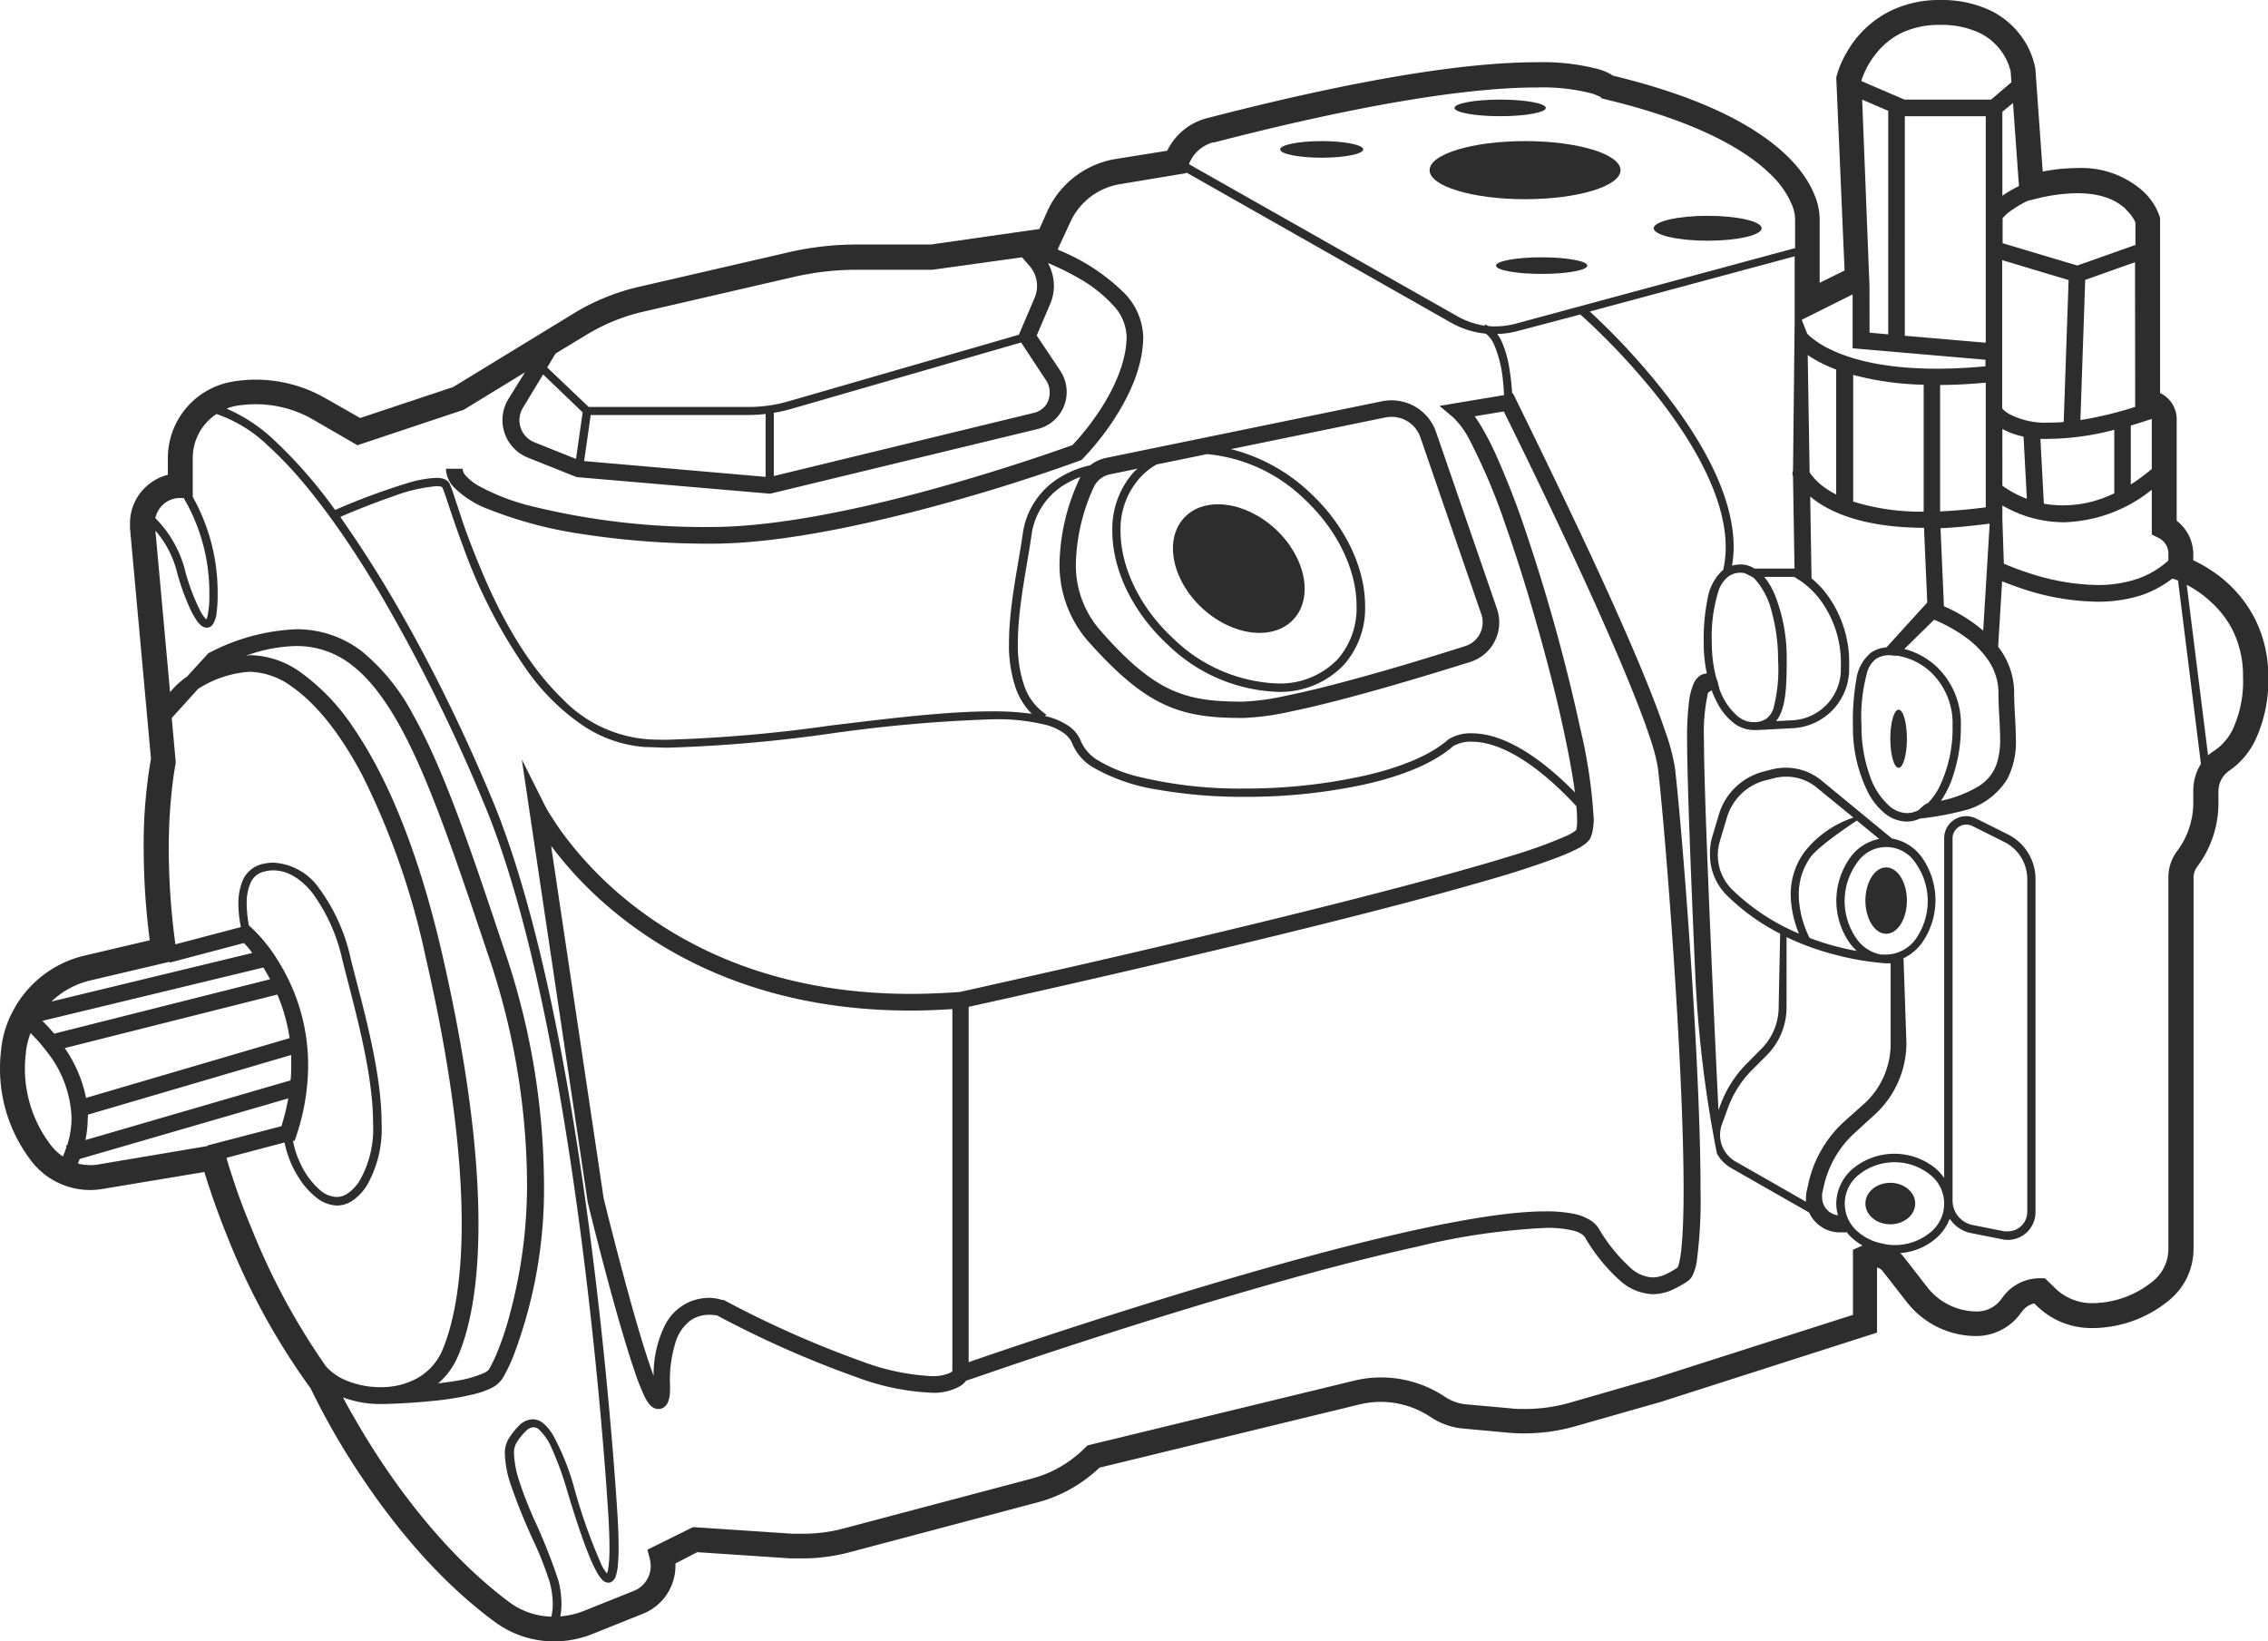 <svg xmlns="http://www.w3.org/2000/svg" viewBox="0 0 273.22 197.75"><defs><style>.cls-1{fill:#2e2d2d;}</style></defs><title>Asset 1</title><g id="Layer_2" data-name="Layer 2"><g id="Layer_2-2" data-name="Layer 2"><path class="cls-1" d="M271.66,74.58a15.27,15.27,0,0,0-5.26-5.85,16.68,16.68,0,0,0-2.18-1.23v-.76a5.09,5.09,0,0,0-2-4V50.5a3.49,3.49,0,0,0-2-3.15V26.29l-.05-.2a7.43,7.43,0,0,0-2-3.05,11.15,11.15,0,0,0-8-2.79,21.58,21.58,0,0,0-4.09.42l-.88-12.33V8.29a9.62,9.62,0,0,0-1.93-4.22,10,10,0,0,0-3.54-2.83,13.76,13.76,0,0,0-6-1.24,13.36,13.36,0,0,0-6.2,1.42,12.32,12.32,0,0,0-5,4.79,11.61,11.61,0,0,0-1.27,2.93l-.05.21,1,23.24-3,1.48V26.55a1.28,1.28,0,0,0,0-.21,7.73,7.73,0,0,0-.6-2.8c-.78-2-2.54-4.56-6.28-7.16s-9.34-5.16-18-7.26a6.63,6.63,0,0,0-1.86-.81,26.53,26.53,0,0,0-7.41-.81c-7,0-19,1.39-39.67,6.74a7.38,7.38,0,0,0-4.78,3.92l-6.24,1a11,11,0,0,0-8.16,6.2l-1,2.23-3.17.45-1.32.19-8.6,1.23H103.2a36.26,36.26,0,0,0-8.18.93l-18.2,4.2A26.43,26.43,0,0,0,69,37.83l-14.41,8.8-11.2,3.73L39.24,48a16.83,16.83,0,0,0-8.43-2.26,16.07,16.07,0,0,0-2.76.23,9.35,9.35,0,0,0-7.83,9.23v2a6.13,6.13,0,0,0-2.8,1.6,6,6,0,0,0-1.76,4.27c0,.18,0,.37,0,.56l2.24,24.6.1,1.16.19,2a59.85,59.85,0,0,0-.88,10.89,86.41,86.41,0,0,0,.73,11l-7.87,1.85a13.12,13.12,0,0,0-8.55,6.56l-.36.7a12.81,12.81,0,0,0-1.1,3.8l0,.13A17.45,17.45,0,0,0,0,128.78a18.18,18.18,0,0,0,3.82,11.15,8.94,8.94,0,0,0,7,3.44,9.11,9.11,0,0,0,1.47-.12l12.33-2.05c.47,1.55,1.39,4.38,2.8,7.86a83.14,83.14,0,0,0,10,18.2,87,87,0,0,0,5.77,10.12c3.79,5.75,9.32,12.81,16.46,18.05a12,12,0,0,0,7.11,2.32,12.42,12.42,0,0,0,4.6-.89l6.09-2.44a6.22,6.22,0,0,0,3.92-5.77c0-.1,0-.19,0-.29L84,187l11.22.75c.49,0,1,0,1.46,0a22.17,22.17,0,0,0,5.67-.74L125,181a17.25,17.25,0,0,0,7.45-4.18l31.33-7.62a11.3,11.3,0,0,1,2.58-.31,10.89,10.89,0,0,1,6,1.84,8.37,8.37,0,0,0,3.93,1.38l5.33.49q1,.09,2,.09a22.41,22.41,0,0,0,6.19-.87l10.25-2.92,26.06-8.35v-7.84a1.2,1.2,0,0,1,.69.44l2.9,3.72a10.59,10.59,0,0,0,8.36,4.09,6.59,6.59,0,0,0,5.28-2.64l.27-.36a2.5,2.5,0,0,1,1.45-.93l.19.19A9.39,9.39,0,0,0,252,160a14.61,14.61,0,0,0,9.36-3.39,8,8,0,0,0,2.89-6.17v-44.7a2.2,2.2,0,0,1,.45-1.33,12.78,12.78,0,0,0,2.55-7.67v-1.4a3,3,0,0,1,1.23-2.44,9.39,9.39,0,0,0,3.22-3.75,16.89,16.89,0,0,0,1.55-7.65A15.21,15.21,0,0,0,271.66,74.58ZM228.25,79l.32,0a7.67,7.67,0,0,1,4.05,2,8.49,8.49,0,0,1,2.6,6.41A16.1,16.1,0,0,1,233.53,95a7.59,7.59,0,0,1-1.3,1.77c-.37.07-1.07.81-1.07.81a3,3,0,0,1-1.44.38,3.33,3.33,0,0,1-2-.76,8.42,8.42,0,0,1-2.47-3.76,17.42,17.42,0,0,1-1-6,20,20,0,0,1,.73-6.6,3,3,0,0,1,1-1.44,2.91,2.91,0,0,1,1.73-.46Zm6.92,14.79a18.48,18.48,0,0,0,1.05-6.32,9.49,9.49,0,0,0-2.91-7.14,8.9,8.9,0,0,0-3.9-2.14L233,74.66a18.68,18.68,0,0,1,3.87,2.17,11.24,11.24,0,0,1,2.72,2.82,7,7,0,0,1,1.16,3.85c0,2,.2,3.85.2,5.44a9.76,9.76,0,0,1-.32,2.77,5.12,5.12,0,0,1-2.4,3.09,14.66,14.66,0,0,1-4.41,1.68A11.67,11.67,0,0,0,235.17,93.82ZM223.25,60.43l0-15.26a35.88,35.88,0,0,0,8.49,1.18V61.64A27.29,27.29,0,0,1,223.25,60.43ZM218,56.85l-.23-14.08a14.54,14.54,0,0,0,1.84,1.07c.48.23,1,.46,1.59.68l0,15.06a10.83,10.83,0,0,1-1.36-.82,7.43,7.43,0,0,1-1.84-1.85ZM216.93,70A10.36,10.36,0,0,1,219,71.91a12.74,12.74,0,0,1,2.76,8.41c0,.19,0,.38,0,.58a6.16,6.16,0,0,1-5.87,5.88l-1.93.1a3.92,3.92,0,0,0,.41-.62c.75-1.46.87-3.64.87-6.76a20.63,20.63,0,0,0-1.4-7.77,8.74,8.74,0,0,0-1.31-2.23h3.6l.11.06Zm-10.2,11.6a16.49,16.49,0,0,1-.51-4.1,18.48,18.48,0,0,1,.83-6.39,3.77,3.77,0,0,1,1.08-1.59,2.43,2.43,0,0,1,1.59-.52,2.08,2.08,0,0,1,.5.07l.86.43a3.18,3.18,0,0,1,.36.3,9.13,9.13,0,0,1,2,3.93,21.53,21.53,0,0,1,.76,5.77,18.54,18.54,0,0,1-.57,5.89,2.45,2.45,0,0,1-.88,1.22,2.66,2.66,0,0,1-1.55.39,3,3,0,0,1-1.83-.68,7.61,7.61,0,0,1-2.26-3.4c0-.08,0-.16-.07-.23A4.86,4.86,0,0,0,206.73,81.6ZM216,56.71a.9.9,0,0,0,0,.68l.18,11.11h-4.83a3.1,3.1,0,0,0-1.65-.5,4,4,0,0,0-1.05.15,13.65,13.65,0,0,0,.2-2.21c0-6.73-4.5-13.88-8.93-19.41a83.83,83.83,0,0,0-8.4-9l24.68-6.65v7.59Zm9.21-22.28,0,0L224.33,12l3.14,1.35V40.28l-2.25-.2ZM229.47,14h9.75V41.29l-9.75-.84Zm29.75,36.5v6a24.07,24.07,0,0,1-2.53,1.87V51.27c.8-.24,1.65-.51,2.53-.8Zm-18,1.18a9.21,9.21,0,0,0,2.55.92l.4,7.49a10.65,10.65,0,0,1-1.22-.53,12.65,12.65,0,0,1-1.56-.92.88.88,0,0,0-.17-.12Zm5,9-.42-7.81a11.63,11.63,0,0,0,1.2,0,32,32,0,0,0,7.7-1.09v7.65a14,14,0,0,1-6.05,1.45A13.17,13.17,0,0,1,246.21,60.68Zm11-11.66a45.59,45.59,0,0,1-6.6,1.59l.58-16.89,6-2.13Zm-8.61,1.82a15.62,15.62,0,0,1-1.62.07,9.4,9.4,0,0,1-5-1.06,3.64,3.64,0,0,1-.79-.63l0,0V31.34l8,2.4Zm-7.39-37.37,1.28-1.06.72,10a17,17,0,0,0-2,1.17Zm-2,47.65c-2,.26-3.84.42-5.5.49V46.38c1.68,0,3.52-.1,5.5-.28Zm.47,2-.78,12.86a17.86,17.86,0,0,0-2.85-2,18.15,18.15,0,0,0-1.88-.94l-.41-9.4Q236.46,63.51,239.69,63.08Zm1.53-.55V60.9c.26.15.53.3.84.45a14.73,14.73,0,0,0,6.58,1.57A17.62,17.62,0,0,0,259.22,59v5.4l.83.41a2.11,2.11,0,0,1,1.17,1.9v.81a10.69,10.69,0,0,1-3.83,2.25,15,15,0,0,1-4.74.71,27.47,27.47,0,0,1-8.29-1.46c-1.12-.36-2.05-.73-2.7-1l-.26-.11Zm14.89-37.32a5.19,5.19,0,0,1,1,1.26,1.87,1.87,0,0,1,.14.3v2.7l-7,2.48-9-2.69v-3a4.47,4.47,0,0,1,.95-.88,14,14,0,0,1,2.08-1.23l.84-.2a20.87,20.87,0,0,1,5.1-.71C253.45,23.27,255.13,24.29,256.11,25.21Zm-30-18.93A9,9,0,0,1,229,4a10.5,10.5,0,0,1,4.71-1,10.81,10.81,0,0,1,4.71.94A7,7,0,0,1,241.61,7a6.34,6.34,0,0,1,.52,1.28,2.6,2.6,0,0,1,.09.36v0l.09,1.27L239.86,12H229.43l-5.19-2.23V9.69A10.31,10.31,0,0,1,226.15,6.28Zm-2.93,29.15v6.49l16,1.38v.79c-2.14.2-4.09.29-5.85.29-6.51,0-10.51-1.19-12.86-2.34a10.88,10.88,0,0,1-2.39-1.53,4.55,4.55,0,0,1-.37-.35l-.66-1.67Zm-77-18.29c20.51-5.31,32.31-6.64,38.91-6.64a23.89,23.89,0,0,1,6.56.69,5.1,5.1,0,0,1,1,.39l.08,0,.23.24.41.1c11.41,2.73,17.15,6.28,20,9.12a10.76,10.76,0,0,1,2.49,3.57,4.91,4.91,0,0,1,.39,1.69v3.55L182.57,39a9.48,9.48,0,0,1-2.48.32c-.27,0-.55,0-.82-.05a2,2,0,0,0-.39-.19l0,.16A9.48,9.48,0,0,1,175.39,38L143.23,19.78A4.33,4.33,0,0,1,146.19,17.14ZM70.56,40.39a23.25,23.25,0,0,1,6.94-2.84l18.19-4.2a33.85,33.85,0,0,1,7.51-.85h9.13L123.12,31l.87,1a3.66,3.66,0,0,1,.64,3.9l-1.89,4.43-27.69,8a17.28,17.28,0,0,1-4.9.7H70.92l-5-4.76,1-1.67Zm-5.13,4.72,4.76,4.57-.8,5.61-5-2A2.87,2.87,0,0,1,63,49.12ZM71.16,50h19a17.7,17.7,0,0,0,2.07-.13v7.58l-21.86-1.9Zm22.06-.27a18.91,18.91,0,0,0,2.11-.47l27.68-8,3,4.55a2.52,2.52,0,0,1,.44,1.43A2.66,2.66,0,0,1,126,48.8a2.57,2.57,0,0,1-1.45.94L93.22,57.35Zm-64.68-.85a14.57,14.57,0,0,1,2.27-.18,13.8,13.8,0,0,1,6.93,1.86l5.32,3.08,12.8-4.27,7.38-4.51-2,3.22a4.87,4.87,0,0,0,2.34,7.05l5.89,2.35,23.31,2L125,51.69a4.6,4.6,0,0,0,2.74-7l-2.85-4.27,1.61-3.77a5.65,5.65,0,0,0,.46-2.24,5.71,5.71,0,0,0-.72-2.73,33.33,33.33,0,0,1,3.84,1.91,16.59,16.59,0,0,1,4,3.17,5.75,5.75,0,0,1,1.64,3.76c0,3.16-1.63,6.53-3.33,9.07a33.65,33.65,0,0,1-2.33,3.08c-.32.37-.58.66-.77.85l-.13.14-.08,0c-1.5.55-8.42,3-16.93,5.33s-18.63,4.5-26.43,4.5A87.14,87.14,0,0,1,64.11,61a26.42,26.42,0,0,1-6.42-2.45,6.18,6.18,0,0,1-1.57-1.23,1.41,1.41,0,0,1-.4-.85h-2a3.37,3.37,0,0,0,.87,2.14,11.57,11.57,0,0,0,4.26,2.74,50.17,50.17,0,0,0,11.34,3A100.39,100.39,0,0,0,85.72,65.5c8.69,0,19.73-2.53,28.65-5s15.68-5,15.7-5l.21-.08.15-.15a32.53,32.53,0,0,0,3.63-4.53c1.79-2.71,3.65-6.34,3.66-10.18a7.87,7.87,0,0,0-2.39-5.36,24,24,0,0,0-7.5-4.95l-.42-.19.17-.37,1.39-3a8,8,0,0,1,5.93-4.5l8-1.33,0-.09,32,18.16A10.63,10.63,0,0,0,179,40.2a3.49,3.49,0,0,1,1,1.34A14.73,14.73,0,0,1,181.07,46c.07.62.1,1.17.12,1.6l-7.78,1.3,1.67,1.4a10.28,10.28,0,0,1,2,2.79,72.82,72.82,0,0,1,4.3,10.21c2.21,6.25,4.36,13.74,6,20.37.8,3.31,1.46,6.41,1.91,9,.18,1,.33,1.95.44,2.8-5.71-5.8-9.83-7.12-12.38-7.12a5,5,0,0,0-2.88.74h0l0,0c-2.13,1.9-5.82,3.4-10.18,4.38A66.22,66.22,0,0,1,150,95a51.83,51.83,0,0,1-13.08-1.48,17.35,17.35,0,0,1-4.48-1.82,5.06,5.06,0,0,1-2.22-2.38,4,4,0,0,0-1.4-1.8,8.26,8.26,0,0,0-2.91-1.25l.12-.19a6.84,6.84,0,0,1-2.67-3.55,14.9,14.9,0,0,1-.74-5.07c0-4.26,1.09-9.12,1.63-12.89a8.41,8.41,0,0,1,4.14-6.27,10.85,10.85,0,0,1,1.78-.85,3.61,3.61,0,0,0-.22.44,25.2,25.2,0,0,0-2.31,9.87,14,14,0,0,0,3.36,9.4c3.55,4,6.4,6.41,9.34,7.75s5.88,1.59,9.41,1.59a30.91,30.91,0,0,0,5.65-.76c6.77-1.38,16.41-4.33,21.75-6A5,5,0,0,0,180.61,75a5.17,5.17,0,0,0-.27-1.64L173,52.05a5.68,5.68,0,0,0-5.36-3.82,6.29,6.29,0,0,0-1.14.11h0l-33.18,6.81a4.81,4.81,0,0,0-2,.91,11.59,11.59,0,0,0-3.52,1.39,9.42,9.42,0,0,0-4.61,7c-.53,3.71-1.64,8.6-1.64,13a16,16,0,0,0,.8,5.41A8.24,8.24,0,0,0,124.3,86a32.88,32.88,0,0,0-4.78-.3c-5.49,0-12.46.86-19.47,1.71a176.32,176.32,0,0,1-19.6,1.71c-.94,0-1.84,0-2.7-.08a15.93,15.93,0,0,1-10-4.85C63.41,80,60.2,74,58,68.73c-1.1-2.62-2-5-2.59-6.87l-.77-2.31a11.75,11.75,0,0,0-.47-1.27,1.17,1.17,0,0,0-.7-.58,2.73,2.73,0,0,0-.92-.13,13.85,13.85,0,0,0-3.48.64,80.69,80.69,0,0,0-8.7,3.23A56.79,56.79,0,0,0,33,53a19.51,19.51,0,0,0-5.71-3.77A6.33,6.33,0,0,1,28.54,48.88ZM202.26,152.24a2.79,2.79,0,0,1-.16.46h0a9.83,9.83,0,0,1-1.54.87,3.85,3.85,0,0,1-1.47.33,4.19,4.19,0,0,1-2.66-1.15,20,20,0,0,1-3.86-4.79,3.19,3.19,0,0,0-1.07-1,6.21,6.21,0,0,0-2.28-.79,16.67,16.67,0,0,0-3-.23c-4.61,0-11.26,1.18-18.74,2.93-19.61,4.59-44.78,13.16-50.79,15.24V121.3c3.68-.81,19.73-4.37,36-8.33,9.26-2.25,18.58-4.63,25.73-6.7,3.58-1,6.61-2,8.84-2.83a26.4,26.4,0,0,0,2.74-1.17,6.83,6.83,0,0,0,.91-.56,2.23,2.23,0,0,0,.69-.76,3.74,3.74,0,0,0,.28-1A10.06,10.06,0,0,0,192,98.8a62.1,62.1,0,0,0-1.62-11,220.89,220.89,0,0,0-6.43-23.33,101.13,101.13,0,0,0-3.83-9.88A33.17,33.17,0,0,0,178.22,51c-.19-.31-.38-.58-.57-.85l3.51-.58.44.9c1.73,3.49,6.06,12.34,10.07,21.18,2,4.42,3.92,8.84,5.39,12.58.74,1.86,1.36,3.56,1.82,5a20.11,20.11,0,0,1,.85,3.36c.36,2.9,1.14,11.67,1.82,21.66s1.27,21.22,1.27,29.08c0,2.81-.08,5.19-.25,6.9A12.94,12.94,0,0,1,202.26,152.24ZM85.5,156.36a6.33,6.33,0,0,0-2.09.35,6,6,0,0,0-3.26,2.86,13.38,13.38,0,0,0-1.41,6.18l-.11-.3c-1.16-3.16-2.65-8.48-3.84-13-.6-2.25-1.12-4.31-1.5-5.79-.32-1.31-.54-2.17-.58-2.37L66.39,101.9a45.82,45.82,0,0,0,7.68,8c7.22,5.94,18.73,11.86,35.66,11.85,1.61,0,3.28-.07,5-.18v43.63a1.66,1.66,0,0,1-.41.25,5.3,5.3,0,0,1-2.13.34,27.74,27.74,0,0,1-8.32-1.76,123.53,123.53,0,0,1-16.68-7.41l-.09,0-.09,0A5.61,5.61,0,0,0,85.5,156.36ZM175,89.9ZM161.13,79.44a9.63,9.63,0,0,1-7.28,2.9A19,19,0,0,1,141.42,77c-4.19-3.85-6.43-8.77-6.43-13a9.27,9.27,0,0,1,2.33-6.43,8.15,8.15,0,0,1,2-1.61l6.1-1.25A19.4,19.4,0,0,1,157,60c4.19,3.85,6.43,8.77,6.42,13A9.31,9.31,0,0,1,161.13,79.44ZM136.58,56.88A10.31,10.31,0,0,0,134,64c0,4.59,2.39,9.73,6.75,13.74a20,20,0,0,0,13.11,5.61,10.58,10.58,0,0,0,8-3.22l-.36-.34.36.34A10.27,10.27,0,0,0,164.45,73c0-4.59-2.38-9.73-6.74-13.74a21.5,21.5,0,0,0-9.42-5.15l18.62-3.82-.2-1,.2,1a3.71,3.71,0,0,1,.74-.07,3.66,3.66,0,0,1,3.46,2.47L178.45,74a3,3,0,0,1-1.94,3.84c-3.54,1.13-9,2.81-14.2,4.2-2.6.7-5.14,1.33-7.34,1.77a28.9,28.9,0,0,1-5.25.72c-3.46,0-6-.25-8.58-1.41s-5.21-3.3-8.66-7.25a11.89,11.89,0,0,1-2.87-8.08,23.24,23.24,0,0,1,2.13-9.05,2.78,2.78,0,0,1,2-1.6l3.32-.68C136.9,56.58,136.73,56.72,136.58,56.88ZM21.72,60h.41a22.51,22.51,0,0,1,3.09,11.5A12.3,12.3,0,0,1,25,74.21a1.26,1.26,0,0,1-.15.41l-.11-.1a4.54,4.54,0,0,1-.65-1,25.12,25.12,0,0,1-1.89-5.15,13.75,13.75,0,0,0-3.49-5.95,3.19,3.19,0,0,1,.83-1.53A3,3,0,0,1,21.72,60ZM10.88,118.12l9.57-2.25,0,.1h0l8.94-2.36c.25.26.61.66,1,1.2L6.2,120.66A10.11,10.11,0,0,1,10.88,118.12Zm18.84-9.24a6,6,0,0,1,.46-2.5A2.35,2.35,0,0,1,31.85,105a4,4,0,0,1,1.08-.14c1.6,0,3.21.88,4.68,2.69a21.24,21.24,0,0,1,3.63,8.08c1.38,5.53,3.7,13.41,3.7,19.64a12.6,12.6,0,0,1-1.63,7,5.18,5.18,0,0,1-1.44,1.52,2.35,2.35,0,0,1-1.32.42,3.21,3.21,0,0,1-1.9-.75,9.35,9.35,0,0,1-2.44-3.24,10.31,10.31,0,0,1-.91-2.79l.2,0,.17-.51a26.83,26.83,0,0,0,1.45-8.58,23.55,23.55,0,0,0-3.34-12.12,19.7,19.7,0,0,0-3.39-4.36l-.4-.36h0A14.38,14.38,0,0,1,29.72,108.88Zm2.42,8.38q.2.34.39.72l-26,6.55c-.52-.61-1-1.12-1.43-1.54l26.64-6.43C31.85,116.79,32,117,32.14,117.26Zm1.27,2.56a21.52,21.52,0,0,1,1.48,5.25l-24.52,7.2a16.21,16.21,0,0,0-2.57-6ZM10.59,134.29l24.49-7.19c0,.38,0,.75,0,1.14,0,.62,0,1.26-.08,1.92l-24.71,7.19a13.18,13.18,0,0,0,.28-2.67C10.61,134.55,10.59,134.42,10.59,134.29ZM3,128.78a15,15,0,0,1,.13-2l0-.13a10,10,0,0,1,.55-2.19,21.23,21.23,0,0,1,1.94,2.21,13.58,13.58,0,0,1,3,8A11.12,11.12,0,0,1,8.09,138l-.15,0,.06.21c-.12.36-.26.74-.43,1.12a6.43,6.43,0,0,1-1.38-1.28A15.19,15.19,0,0,1,3,128.78Zm8.84,11.51a5.4,5.4,0,0,1-1,.08,6,6,0,0,1-1.46-.19c.08-.18.15-.36.22-.55l25.13-7.3a27.7,27.7,0,0,1-.83,3.35L25,138l0,.07Zm16.08,1.28c-.26-.78-.44-1.4-.57-1.82,0-.1-.05-.18-.07-.26l7-1.85A12.16,12.16,0,0,0,36.07,142a8.93,8.93,0,0,0,2,2.24,4.19,4.19,0,0,0,2.51,1,3.44,3.44,0,0,0,1.87-.58,6.22,6.22,0,0,0,1.72-1.8,13.65,13.65,0,0,0,1.8-7.52c0-6.46-2.36-14.37-3.73-19.88a22.13,22.13,0,0,0-3.82-8.47,7.18,7.18,0,0,0-5.46-3.06,5.56,5.56,0,0,0-1.33.16A3.46,3.46,0,0,0,29.27,106a7.09,7.09,0,0,0-.55,2.92,14.45,14.45,0,0,0,.3,2.77l-7.89,2.08a85.54,85.54,0,0,1-.8-11.42,64.65,64.65,0,0,1,.44-7.78c.11-.9.21-1.59.29-2,0-.23.08-.4.1-.51l0-.12v0h0l0-.23-.47-5.21L23.86,83a13,13,0,0,1,5.51-2,5.46,5.46,0,0,1,.82-.06,8.9,8.9,0,0,1,5,1.81c2.72,1.89,5.69,5.38,8.49,10.72a91.14,91.14,0,0,1,7.58,21.76c3.16,13.68,4.36,24.28,4.36,32.22,0,7.08-1,12.05-2.31,15.17a7,7,0,0,1-3.1,3.45A8.92,8.92,0,0,1,46,167.12h-.27a10.71,10.71,0,0,1-3.93-.77,6.71,6.71,0,0,1-2.52-1.72,81.68,81.68,0,0,1-9-16.7C29.19,145.35,28.42,143.13,27.92,141.57ZM29.63,79a18.78,18.78,0,0,1,6-1.17,10.71,10.71,0,0,1,6.78,2.32c3,2.31,5.64,6.47,8.21,12.33s5.12,13.39,8.12,22.37a86.61,86.61,0,0,1,4.75,27.38,59.78,59.78,0,0,1-2,15.83A38.28,38.28,0,0,1,60,162.68a18.82,18.82,0,0,1-1.1,2.31,1.79,1.79,0,0,1-.63.44,13.5,13.5,0,0,1-3.26.92c-.71.12-1.46.22-2.22.31a8.94,8.94,0,0,0,2.38-3.27c1.5-3.49,2.47-8.68,2.47-15.95,0-8.14-1.23-18.87-4.41-32.66-2.89-12.51-6.7-21.38-10.72-27.2a25.41,25.41,0,0,0-6.16-6.48,10.82,10.82,0,0,0-6.13-2.17C30,78.93,29.81,79,29.63,79ZM45.7,175.73c-1.83-2.79-3.24-5.26-4.19-7-.07-.14-.13-.26-.2-.38a12.85,12.85,0,0,0,4.14.8h.49c1,0,3.53-.1,6.18-.37a34.88,34.88,0,0,0,5-.82,10.28,10.28,0,0,0,2-.7A3.39,3.39,0,0,0,60.58,166a20.07,20.07,0,0,0,1.24-2.56,56.71,56.71,0,0,0,3.71-21.25,88.35,88.35,0,0,0-4.86-28c-4-12-7.18-21.42-10.86-28a25,25,0,0,0-6.13-7.65,12.81,12.81,0,0,0-8-2.73A24.68,24.68,0,0,0,25.3,78.6l-.18.08-2.59,2.83a10.33,10.33,0,0,0-1.1.88,9.3,9.3,0,0,0-.94,1L18.72,63.93a12,12,0,0,1,2.52,4.69A28.5,28.5,0,0,0,22.75,73a10.78,10.78,0,0,0,.94,1.75,2.9,2.9,0,0,0,.51.58,1.18,1.18,0,0,0,.71.3.93.93,0,0,0,.73-.41,3.1,3.1,0,0,0,.45-1.35,17.09,17.09,0,0,0,.13-2.41,23.56,23.56,0,0,0-3-11.6V55.16a6.34,6.34,0,0,1,2.86-5.28,16.7,16.7,0,0,1,6.26,3.87c4.26,3.84,8.88,10.09,13.36,17.62A203.81,203.81,0,0,1,58.26,96.69c5,11.92,8.47,29.4,10.84,45.76s3.63,31.59,4.12,39.08c.14,2,.2,3.61.2,4.86a15.65,15.65,0,0,1-.18,2.78,2,2,0,0,1-.12.39,4.59,4.59,0,0,1-.66-1.05,66.24,66.24,0,0,1-3.26-9.15A29.67,29.67,0,0,0,66.68,173a5.62,5.62,0,0,0-1.19-1.49,2,2,0,0,0-1.33-.52,2.4,2.4,0,0,0-1.58.71,9,9,0,0,0-1.27,1.57,3.43,3.43,0,0,0-.49,1.93,12.8,12.8,0,0,0,.75,3.78,69.48,69.48,0,0,0,2.61,6.47,41.2,41.2,0,0,1,2.06,5.22,11,11,0,0,1,.35,2.59,6.7,6.7,0,0,1-.17,1.51,8.92,8.92,0,0,1-5-1.7C54.73,188.1,49.36,181.3,45.7,175.73Zm177.52-25.16v7.84l-23.93,7.65L189.09,169a19.56,19.56,0,0,1-5.37.75c-.59,0-1.18,0-1.77-.08l-5.33-.48a5.51,5.51,0,0,1-2.54-.9,13.86,13.86,0,0,0-7.71-2.34,13.65,13.65,0,0,0-3.29.4L131,174.14l-.3.3a14.19,14.19,0,0,1-6.42,3.7l-22.64,6a18.76,18.76,0,0,1-4.89.64c-.42,0-.84,0-1.26,0l-12-.8L78,186.7l.29,1.16a3.64,3.64,0,0,1,.1.79,3.24,3.24,0,0,1-2,3l-6.09,2.44a9.56,9.56,0,0,1-2.8.64,8.18,8.18,0,0,0,.14-1.51,11.89,11.89,0,0,0-.38-2.83,68.34,68.34,0,0,0-3-7.52c-.62-1.44-1.21-2.9-1.64-4.24a12.2,12.2,0,0,1-.7-3.47,2.43,2.43,0,0,1,.32-1.37,7.17,7.17,0,0,1,1.12-1.39,1.38,1.38,0,0,1,.9-.45,1,1,0,0,1,.69.29,6.67,6.67,0,0,1,1.53,2.28,37.93,37.93,0,0,1,1.86,5.13c.88,2.93,1.76,5.61,2.55,7.57a17.5,17.5,0,0,0,1.11,2.37,4,4,0,0,0,.54.72,1.08,1.08,0,0,0,.75.37.75.75,0,0,0,.44-.15,1.28,1.28,0,0,0,.43-.58,5.59,5.59,0,0,0,.27-1.37,21.73,21.73,0,0,0,.09-2.18c0-1.28-.06-2.91-.2-4.92-.5-7.51-1.75-22.77-4.13-39.17s-5.87-33.91-10.9-46S48.09,72.56,42,63.74c-.34-.5-.69-1-1-1.47l.88-.38c1.33-.55,3.42-1.39,5.47-2.09a19.63,19.63,0,0,1,5.22-1.23,1.74,1.74,0,0,1,.59.07.54.54,0,0,1,.14.08c0,.08.12.3.23.61.41,1.17,1.17,3.61,2.3,6.62A63.18,63.18,0,0,0,63.66,81a26.73,26.73,0,0,0,6.16,6.13A15.5,15.5,0,0,0,77.69,90c.88,0,1.8.08,2.76.08a176.46,176.46,0,0,0,19.72-1.72,177.78,177.78,0,0,1,19.35-1.7,24.54,24.54,0,0,1,6.63.71,6.68,6.68,0,0,1,2,.95,3,3,0,0,1,1.07,1.36,6,6,0,0,0,2.63,2.87,22.67,22.67,0,0,0,7.7,2.6A58.94,58.94,0,0,0,150,96a67.13,67.13,0,0,0,14.46-1.51c4.43-1,8.22-2.51,10.59-4.59h0a4.24,4.24,0,0,1,2.29-.54c2.3,0,6.49,1.25,12.56,7.76.06.65.09,1.22.09,1.68a5.4,5.4,0,0,1-.05.89,1.19,1.19,0,0,1-.07.33,5.52,5.52,0,0,1-1.27.73,57.34,57.34,0,0,1-6.28,2.28c-9.66,3-26.38,7.17-40.65,10.53-7.14,1.69-13.68,3.18-18.42,4.24l-5.64,1.27-2,.44q-3,.22-5.85.23c-16.46,0-27.45-5.71-34.39-11.39a44.64,44.64,0,0,1-7.47-7.81c-.79-1.06-1.36-2-1.73-2.56-.18-.3-.31-.54-.4-.7l-.1-.18,0,0h0l-2.81-5.61.92,6.21,7,47v.05s1.47,6.07,3.16,12.15c.84,3,1.74,6.08,2.54,8.39a28.25,28.25,0,0,0,1.12,2.86,5.83,5.83,0,0,0,.55.94,2.39,2.39,0,0,0,.39.39,1.25,1.25,0,0,0,.77.27,1.18,1.18,0,0,0,.67-.2,1.51,1.51,0,0,0,.51-.67,3.85,3.85,0,0,0,.21-1,13.58,13.58,0,0,0,0-1.37A15.2,15.2,0,0,1,81.3,162a5.19,5.19,0,0,1,2-3,4,4,0,0,1,2.17-.6,4.21,4.21,0,0,1,.72.06l.16,0a123.07,123.07,0,0,0,16.84,7.46,29.3,29.3,0,0,0,9,1.87,6.36,6.36,0,0,0,3.48-.8,2.6,2.6,0,0,0,.72-.65l2-.68c5.16-1.78,18.32-6.22,32.12-10.21,6.89-2,13.95-3.88,20.23-5.26a80.3,80.3,0,0,1,15.55-2.26,13,13,0,0,1,3.28.34,3.54,3.54,0,0,1,.92.38,1.4,1.4,0,0,1,.43.39,21.6,21.6,0,0,0,4.28,5.28,6.23,6.23,0,0,0,3.93,1.6,5.78,5.78,0,0,0,2.25-.49,12.24,12.24,0,0,0,1.94-1.09,1.81,1.81,0,0,0,.61-.74,6.32,6.32,0,0,0,.47-1.6,56.7,56.7,0,0,0,.46-8.63c0-8-.59-19.2-1.27-29.22s-1.46-18.77-1.83-21.76A25.27,25.27,0,0,0,200.57,88C198.48,81.78,194,71.83,190,63.39s-7.41-15.33-7.41-15.34l-.33-.66-.1,0a28.2,28.2,0,0,0-.35-3.12,12.84,12.84,0,0,0-.93-3.18,6.71,6.71,0,0,0-.51-.86,10,10,0,0,0,2.43-.34l7.57-2h0l.2.17A83,83,0,0,1,200,48.2c4.09,5.28,7.9,11.86,7.89,17.74a12.69,12.69,0,0,1-.31,2.76l-.05,0a5.91,5.91,0,0,0-1.81,3.37,24.77,24.77,0,0,0-.48,5.39,18.09,18.09,0,0,0,.38,3.69,1.53,1.53,0,0,0-.69.17,2.17,2.17,0,0,0-.85.93,7.7,7.7,0,0,0-.62,2.38,34.23,34.23,0,0,0-.22,4.33c0,5,.5,17.54,1,28.79A144.84,144.84,0,0,0,206.84,139a4.68,4.68,0,0,0,1.74,1.74l9.36,5.34a4.06,4.06,0,0,0,3.75,2.39h.72v-.09a6,6,0,0,0,.89.93,7.42,7.42,0,0,0,1.08.75,2.33,2.33,0,0,0-.33.14Zm-8-37.67A31.59,31.59,0,0,0,221,115a33.16,33.16,0,0,0,5.52,1,6,6,0,0,0,.74.06h.5v0h0v9.7a9.75,9.75,0,0,1-3.27,7.29l-2.19,1.95a14.23,14.23,0,0,0-4.44,7.55l-.2.9a4.09,4.09,0,0,0-.1.91c0,.15,0,.28,0,.42l-8.49-4.85a3.69,3.69,0,0,1-1.62-4.51l.73-2a12.73,12.73,0,0,1,2.94-4.57l1.71-1.71a8.17,8.17,0,0,0,2.39-5.78ZM227.37,115l-.77,0a4.62,4.62,0,0,1-2.87-1.8,7.88,7.88,0,0,1,0-9.28,4.21,4.21,0,0,1,7,0,7.93,7.93,0,0,1,0,9.28A4.5,4.5,0,0,1,227.37,115Zm-4.43-11.75a8.9,8.9,0,0,0,0,10.52,7.16,7.16,0,0,0,.75.8A31.77,31.77,0,0,1,218,113a12,12,0,0,1-1.31-5.18,7.75,7.75,0,0,1,1.41-4.54c1.06-1.47,5.59-4.42,5.59-4.42l2.7,2.21A5.67,5.67,0,0,0,222.94,103.24Zm-5.62-.53a8.65,8.65,0,0,0-1.6,5.12,12.74,12.74,0,0,0,1,4.64,25.83,25.83,0,0,1-8-5.26,5.83,5.83,0,0,1-1.54-5.85l.86-2.88A6.54,6.54,0,0,1,212.73,94l1.05-.26a5.67,5.67,0,0,1,1.41-.17,5.76,5.76,0,0,1,3.66,1.31l4.43,3.62A12.49,12.49,0,0,0,217.32,102.71ZM228.22,150a7.61,7.61,0,0,1-1.08-.09,3.9,3.9,0,0,0-.57-.13,6.29,6.29,0,0,1-2.62-1.27,4.43,4.43,0,0,1,0-7,6.88,6.88,0,0,1,8.55,0,4.44,4.44,0,0,1,0,7A6.67,6.67,0,0,1,228.22,150Zm36-54.66v1.4a9.76,9.76,0,0,1-2,5.87,5.2,5.2,0,0,0-1,3.13v44.7a5,5,0,0,1-1.81,3.87A11.62,11.62,0,0,1,252,157a6.34,6.34,0,0,1-4.48-1.86L246.35,154h-.63a5.52,5.52,0,0,0-4.4,2.2l-.27.36a3.58,3.58,0,0,1-2.88,1.44,7.58,7.58,0,0,1-6-2.93l-2.9-3.73a3.23,3.23,0,0,0-.37-.37,7.47,7.47,0,0,0,4.23-1.7,5.87,5.87,0,0,0,1.75-2.44,4,4,0,0,0,2.53,1.72h0l3.82.76a2.94,2.94,0,0,0,.65.07,3.34,3.34,0,0,0,3.33-3.34V105.87a6,6,0,0,0-3.29-5.33l-3.86-1.93a2.66,2.66,0,0,0-3.85,2.38v40.93a5.79,5.79,0,0,0-1.08-1.19,7.86,7.86,0,0,0-9.84,0,5.6,5.6,0,0,0-2.08,4.27,5.06,5.06,0,0,0,.21,1.41,2.1,2.1,0,0,1-1.28-.62,2.12,2.12,0,0,1-.63-1.52,1.93,1.93,0,0,1,0-.47l.2-.9a12.27,12.27,0,0,1,3.82-6.5l2.19-2a11.73,11.73,0,0,0,3.94-8.78l-.35-10.17a6.14,6.14,0,0,0,2.14-1.74,8.94,8.94,0,0,0,0-10.52,5.64,5.64,0,0,0-3.53-2.17l-8.5-7a6.77,6.77,0,0,0-4.29-1.53,6.65,6.65,0,0,0-1.65.2l-1,.26a7.57,7.57,0,0,0-5.4,5.15l-.86,2.88A6.79,6.79,0,0,0,206,103a6.87,6.87,0,0,0,2.08,4.92,26.06,26.06,0,0,0,6.37,4.57l-.18,8.82a7.14,7.14,0,0,1-2.1,5.07l-1.71,1.72a13.93,13.93,0,0,0-3.17,4.92l-.27.73c-.24-4.88-.6-12.55-.93-20.31-.43-10-.82-20.12-.82-24.45a21.83,21.83,0,0,1,.43-5.24c0-.13.06-.23.09-.32h0l0,0h0l.41-.26a11.6,11.6,0,0,0,.72,1.59,7.25,7.25,0,0,0,1.88,2.3,4,4,0,0,0,2.44.89,4.45,4.45,0,0,0,.53,0v0l4.18-.22a7.15,7.15,0,0,0,6.81-6.85c0-.2,0-.41,0-.61a13.76,13.76,0,0,0-3.13-9.23,11.66,11.66,0,0,0-1.4-1.36l-.16-9.87c.21.17.42.35.66.52,2.32,1.67,6.31,3.23,13.05,3.26l.39,9L227.25,78a3.66,3.66,0,0,0-1.83.61,5,5,0,0,0-1.79,3.24,28.44,28.44,0,0,0-.41,5.62,17.28,17.28,0,0,0,1.82,8,8,8,0,0,0,2,2.51,4.32,4.32,0,0,0,2.64,1,3.82,3.82,0,0,0,1.6-.36,36.25,36.25,0,0,0,5.91-1.13,8.69,8.69,0,0,0,4.65-3.68,9.75,9.75,0,0,0,1-4.89c0-1.74-.2-3.56-.2-5.44a9,9,0,0,0-1.57-5.07c-.11-.17-.24-.33-.36-.49l.48-7.89c.65.27,1.49.58,2.47.91a29.63,29.63,0,0,0,8.91,1.55A17.18,17.18,0,0,0,258,71.7a13,13,0,0,0,3.7-2l.51.17h0l.17.06,2.76,22.1A6.07,6.07,0,0,0,264.22,95.34Zm-29,49.31V101a1.62,1.62,0,0,1,.51-1.19,1.68,1.68,0,0,1,1.15-.47,1.65,1.65,0,0,1,.74.18l3.86,1.93a5,5,0,0,1,2.74,4.43V146a2.33,2.33,0,0,1-2.33,2.34,2.49,2.49,0,0,1-.46,0l-3.81-.76-.1.49.1-.49A3,3,0,0,1,235.22,144.65ZM269,87.81a6.54,6.54,0,0,1-2.2,2.6A5.55,5.55,0,0,0,266,91l-2.57-20.54a13,13,0,0,1,2.85,2A11.8,11.8,0,0,1,269,76a12.34,12.34,0,0,1,1.21,5.51A13.9,13.9,0,0,1,269,87.81Z"/><polygon class="cls-1" points="45.45 169.13 45.45 169.13 45.45 169.13 45.45 169.13"/><path class="cls-1" d="M153.62,63.71c-3.66-3.36-8.59-3.94-11-1.3s-1.43,7.51,2.23,10.88,8.59,3.94,11,1.3S157.28,67.08,153.62,63.71Z"/><ellipse class="cls-1" cx="227.22" cy="108.5" rx="2.5" ry="4"/><ellipse class="cls-1" cx="227.72" cy="145" rx="3" ry="2.5"/><ellipse class="cls-1" cx="228.72" cy="89" rx="1" ry="3.5"/><polygon class="cls-1" points="190.4 37.88 190.4 37.88 190.4 37.88 190.4 37.88"/><ellipse class="cls-1" cx="183.72" cy="20.5" rx="11.5" ry="3.5"/><ellipse class="cls-1" cx="185.72" cy="32" rx="5.5" ry="1"/><ellipse class="cls-1" cx="205.72" cy="27.5" rx="6.5" ry="1.5"/><ellipse class="cls-1" cx="180.72" cy="13" rx="5.5" ry="1"/><ellipse class="cls-1" cx="159.22" cy="18" rx="5" ry="1"/></g></g></svg>